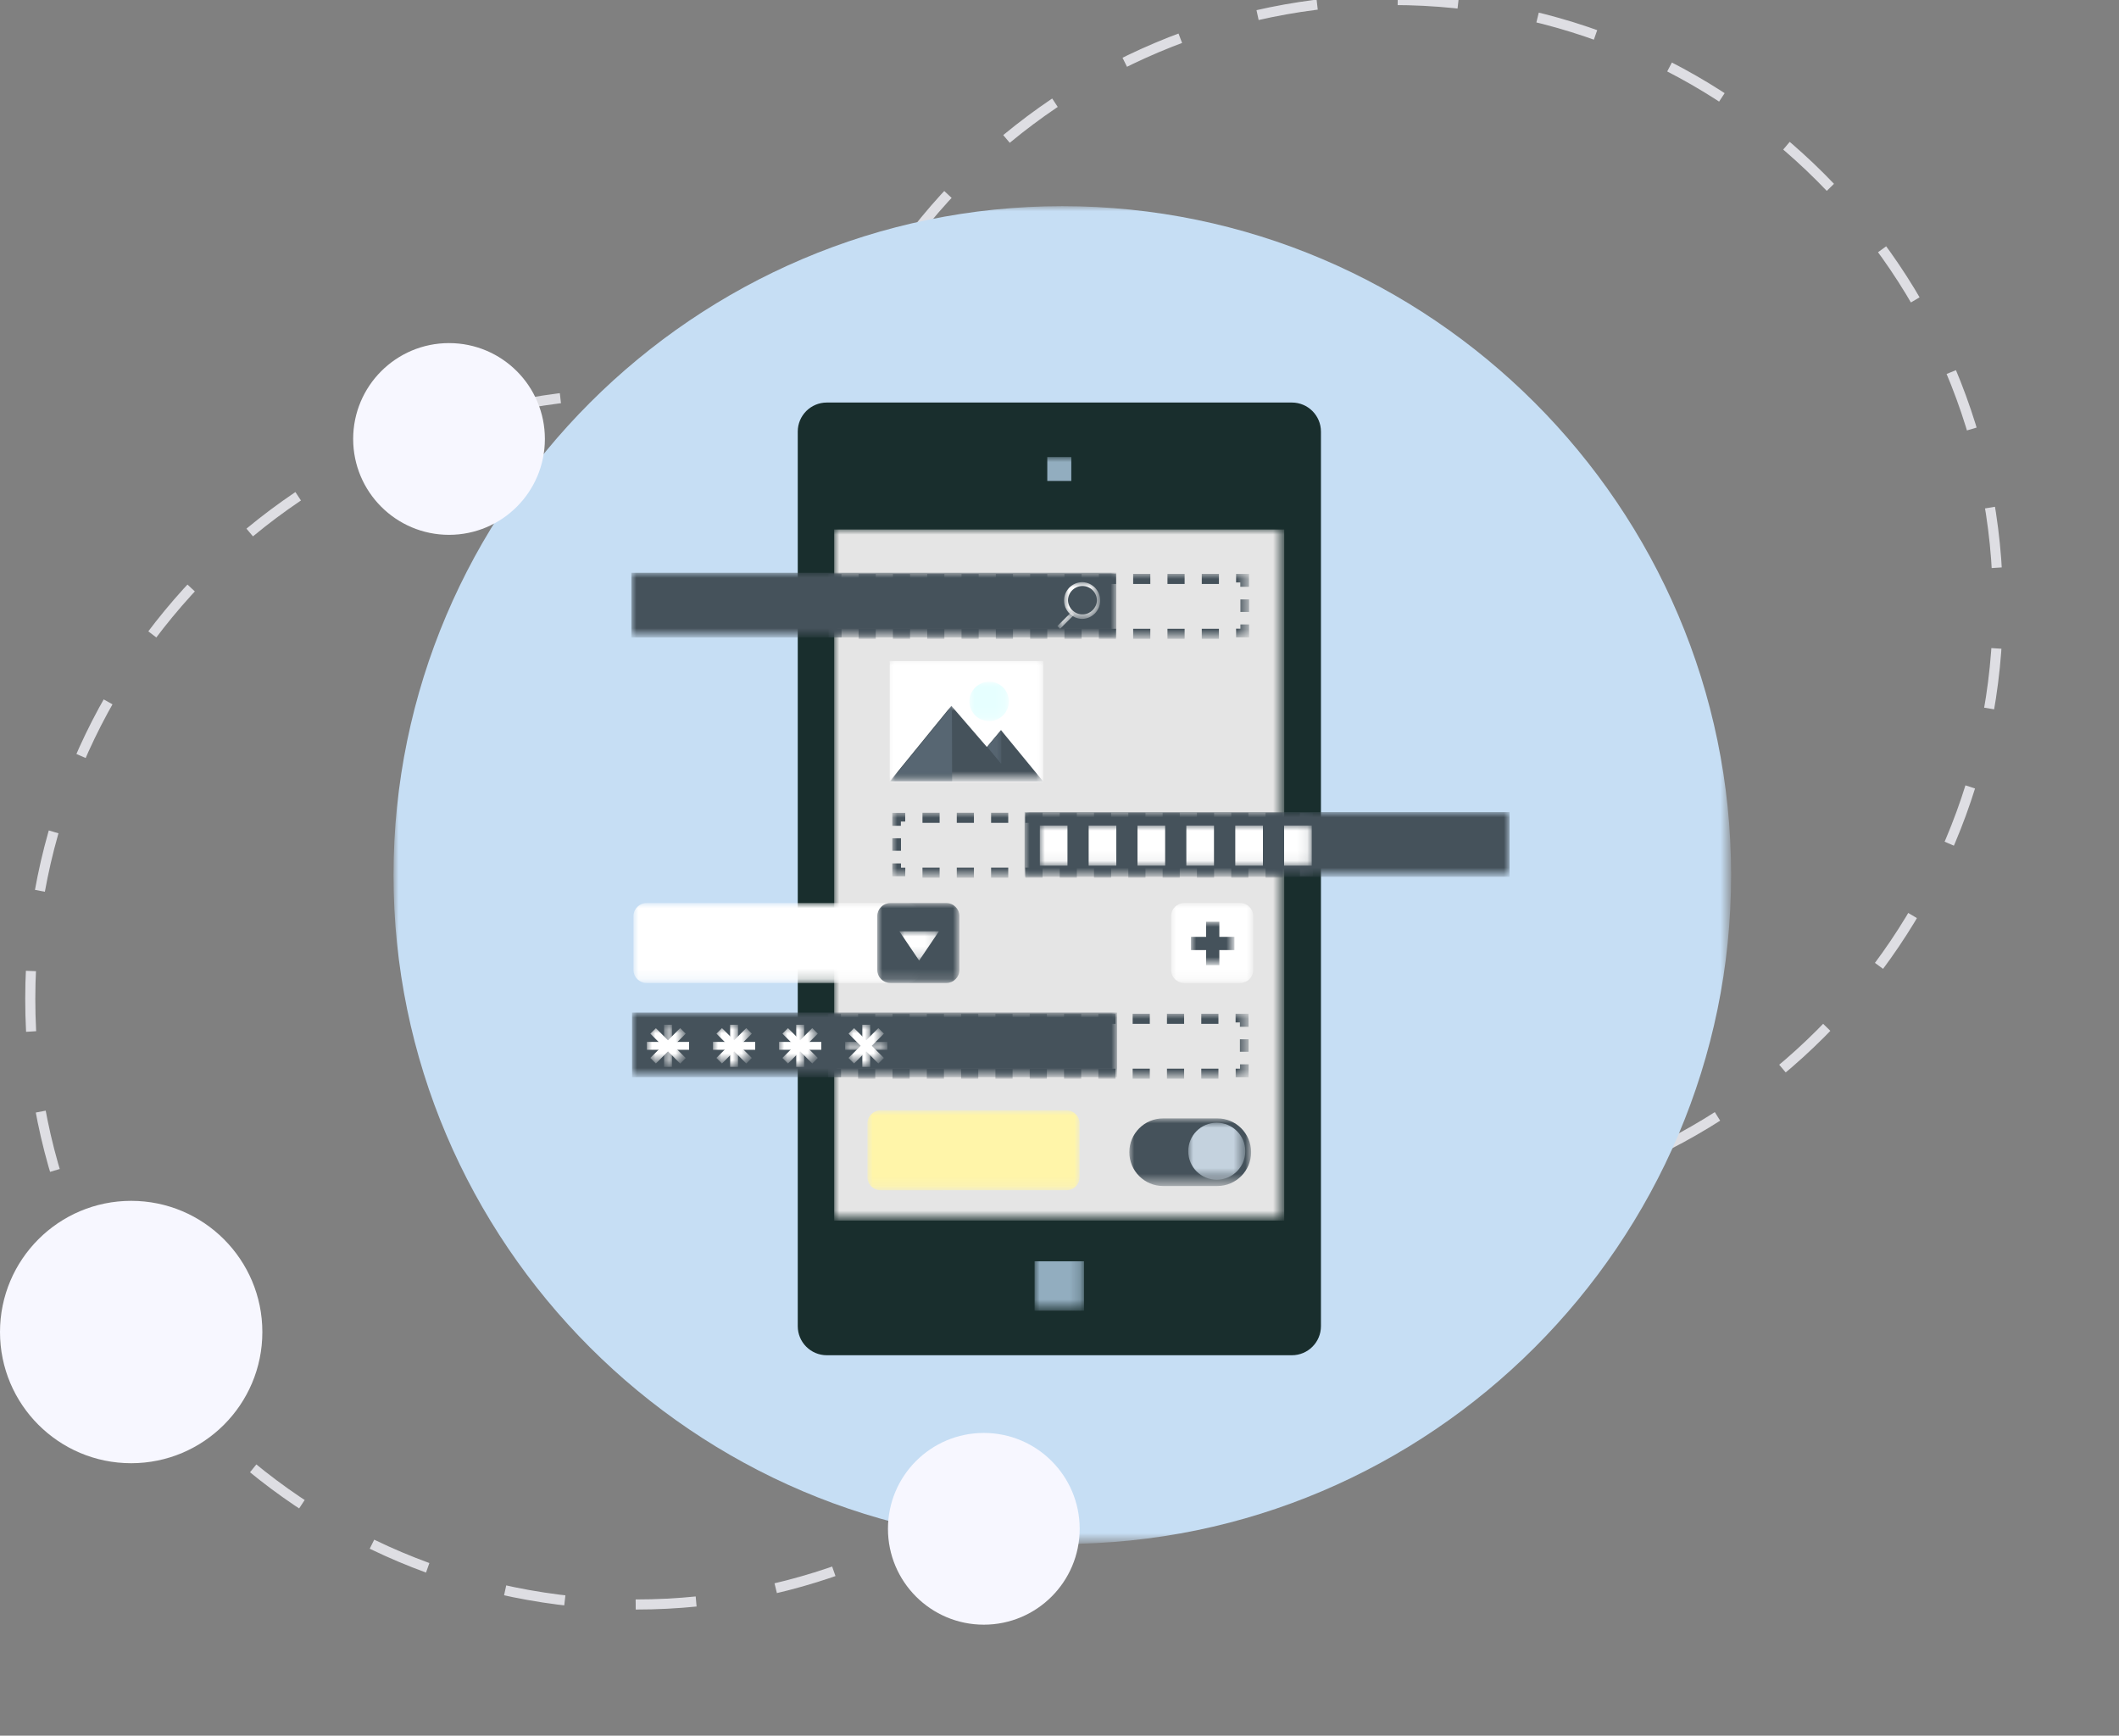 <?xml version="1.0" encoding="utf-8"?>
<!-- Generator: Adobe Illustrator 23.0.6, SVG Export Plug-In . SVG Version: 6.00 Build 0)  -->
<svg version="1.0" id="Layer_1" xmlns="http://www.w3.org/2000/svg" xmlns:xlink="http://www.w3.org/1999/xlink" x="0px" y="0px"
	 width="210px" height="172px" viewBox="0 0 210 172" enable-background="new 0 0 210 172" xml:space="preserve">
<rect x="0" y="0" width="210" height="172" fill="#808080" stroke="none"/>
<g>
	<path fill="none" stroke="#DEDEE3" stroke-dasharray="6,8" d="M63,159c33.14,0,60-26.86,60-60S96.14,39,63,39S3,65.86,3,99
		S29.86,159,63,159z"/>
	<path fill="none" stroke="#DEDEE3" stroke-dasharray="6,8" d="M138,120c33.14,0,60-26.86,60-60S171.14,0,138,0S78,26.86,78,60
		S104.86,120,138,120z"/>
	<g transform="translate(39 20)">
		<defs>
			<filter id="Adobe_OpacityMaskFilter" filterUnits="userSpaceOnUse" x="0" y="0.43" width="132.57" height="132.57">
				<feColorMatrix  type="matrix" values="1 0 0 0 0  0 1 0 0 0  0 0 1 0 0  0 0 0 1 0"/>
			</filter>
		</defs>
		<mask maskUnits="userSpaceOnUse" x="0" y="0.43" width="132.57" height="132.57" id="b_1_">
			<g filter="url(#Adobe_OpacityMaskFilter)">
				<path id="a_1_" fill-rule="evenodd" clip-rule="evenodd" fill="#FFFFFF" d="M0,0.43h132.57V133H0V0.43z"/>
			</g>
		</mask>
		<path mask="url(#b_1_)" fill-rule="evenodd" clip-rule="evenodd" fill="#C6DEF4" d="M66.28,133C29.83,133,0,103.17,0,66.72
			C0,30.26,29.83,0.43,66.28,0.43c36.46,0,66.28,29.83,66.28,66.28C132.57,103.17,102.74,133,66.28,133"/>
	</g>
	<g transform="translate(39 20)">
		<path fill-rule="evenodd" clip-rule="evenodd" fill="#192E2D" d="M42.94,114.3c-1.59,0-2.88-1.29-2.88-2.88V22.77
			c0-1.59,1.29-2.88,2.88-2.88c0,0,0,0,0,0h46.09c1.59,0,2.88,1.29,2.88,2.88v88.65c0,1.59-1.29,2.88-2.88,2.88L42.94,114.3
			L42.94,114.3z"/>
		<defs>
			<filter id="Adobe_OpacityMaskFilter_1_" filterUnits="userSpaceOnUse" x="43.67" y="32.47" width="44.6" height="68.48">
				<feColorMatrix  type="matrix" values="1 0 0 0 0  0 1 0 0 0  0 0 1 0 0  0 0 0 1 0"/>
			</filter>
		</defs>
		<mask maskUnits="userSpaceOnUse" x="43.67" y="32.47" width="44.6" height="68.48" id="d_1_">
			<g filter="url(#Adobe_OpacityMaskFilter_1_)">
				<path id="c_1_" fill-rule="evenodd" clip-rule="evenodd" fill="#FFFFFF" d="M0,133h132.57V0.43H0V133z"/>
			</g>
		</mask>
		<path mask="url(#d_1_)" fill-rule="evenodd" clip-rule="evenodd" fill="#E5E5E5" d="M43.67,100.96h44.6V32.47h-44.6V100.96z"/>
		<defs>
			<filter id="Adobe_OpacityMaskFilter_2_" filterUnits="userSpaceOnUse" x="63.53" y="25.29" width="4.9" height="84.59">
				<feColorMatrix  type="matrix" values="1 0 0 0 0  0 1 0 0 0  0 0 1 0 0  0 0 0 1 0"/>
			</filter>
		</defs>
		<mask maskUnits="userSpaceOnUse" x="63.53" y="25.29" width="4.9" height="84.59" id="d_2_">
			<g filter="url(#Adobe_OpacityMaskFilter_2_)">
				<path id="c_2_" fill-rule="evenodd" clip-rule="evenodd" fill="#FFFFFF" d="M0,133h132.57V0.43H0V133z"/>
			</g>
		</mask>
		<path mask="url(#d_2_)" fill-rule="evenodd" clip-rule="evenodd" fill="#92ADBF" d="M63.53,109.88h4.9v-4.89h-4.9V109.88z
			 M64.79,27.66h2.38v-2.37h-2.38V27.66z"/>
		<defs>
			<filter id="Adobe_OpacityMaskFilter_3_" filterUnits="userSpaceOnUse" x="43.06" y="80.46" width="41.68" height="6.44">
				<feColorMatrix  type="matrix" values="1 0 0 0 0  0 1 0 0 0  0 0 1 0 0  0 0 0 1 0"/>
			</filter>
		</defs>
		<mask maskUnits="userSpaceOnUse" x="43.06" y="80.46" width="41.68" height="6.44" id="d_3_">
			<g filter="url(#Adobe_OpacityMaskFilter_3_)">
				<path id="c_3_" fill-rule="evenodd" clip-rule="evenodd" fill="#FFFFFF" d="M0,133h132.57V0.43H0V133z"/>
			</g>
		</mask>
		<path mask="url(#d_3_)" fill-rule="evenodd" clip-rule="evenodd" fill="#45525B" d="M84.74,86.76h-1.28V85.9h0.43v-0.43h0.86
			L84.74,86.76z M46.04,86.9h1.7v-1h-1.7V86.9z M49.45,86.9h1.7v-1h-1.7V86.9z M52.85,86.9h1.7v-1h-1.7V86.9z M56.25,86.9h1.7v-1
			h-1.7V86.9z M59.65,86.9h1.7v-1h-1.7V86.9z M63.05,86.9h1.7v-1h-1.7C63.05,85.9,63.05,86.9,63.05,86.9z M66.45,86.9h1.7v-1h-1.7
			V86.9z M69.85,86.9h1.7v-1h-1.7V86.9z M73.25,86.9h1.7v-1h-1.7V86.9z M76.65,86.9h1.7v-1h-1.7L76.65,86.9L76.65,86.9z M80.05,86.9
			h1.7v-1h-1.7L80.05,86.9L80.05,86.9z M44.35,86.76h-1.29v-1.28h0.86v0.43h0.43L44.35,86.76z M43.06,84.23h0.86v-1.24h-0.86V84.23z
			 M43.92,81.75h-0.86v-1.29h1.28v0.86h-0.43V81.75z M46.04,81.46h1.7v-1h-1.7V81.46z M49.45,81.46h1.7v-1h-1.7L49.45,81.46
			L49.45,81.46z M52.85,81.46h1.7v-1h-1.7V81.46z M56.25,81.46h1.7v-1h-1.7V81.46z M59.65,81.46h1.7v-1h-1.7V81.46z M63.05,81.46
			h1.7v-1h-1.7C63.05,80.46,63.05,81.46,63.05,81.46z M66.45,81.46h1.7v-1h-1.7V81.46z M69.85,81.46h1.7v-1h-1.7L69.85,81.46
			L69.85,81.46z M73.25,81.46h1.7v-1h-1.7V81.46z M76.65,81.46h1.7v-1h-1.7V81.46z M80.05,81.46h1.7v-1h-1.7L80.05,81.46
			L80.05,81.46z M84.74,81.75h-0.86v-0.43h-0.43v-0.86h1.28L84.74,81.75z M83.88,84.23h0.86v-1.24h-0.86V84.23z"/>
		<defs>
			<filter id="Adobe_OpacityMaskFilter_4_" filterUnits="userSpaceOnUse" x="23.64" y="80.34" width="48.06" height="6.41">
				<feColorMatrix  type="matrix" values="1 0 0 0 0  0 1 0 0 0  0 0 1 0 0  0 0 0 1 0"/>
			</filter>
		</defs>
		<mask maskUnits="userSpaceOnUse" x="23.64" y="80.34" width="48.06" height="6.41" id="d_4_">
			<g filter="url(#Adobe_OpacityMaskFilter_4_)">
				<path id="c_4_" fill-rule="evenodd" clip-rule="evenodd" fill="#FFFFFF" d="M0,133h132.57V0.43H0V133z"/>
			</g>
		</mask>
		<path mask="url(#d_4_)" fill-rule="evenodd" clip-rule="evenodd" fill="#45525B" d="M23.64,86.75H71.7v-6.41H23.64L23.64,86.75z"
			/>
		<defs>
			<filter id="Adobe_OpacityMaskFilter_5_" filterUnits="userSpaceOnUse" x="26.81" y="81.55" width="0.78" height="4.18">
				<feColorMatrix  type="matrix" values="1 0 0 0 0  0 1 0 0 0  0 0 1 0 0  0 0 0 1 0"/>
			</filter>
		</defs>
		<mask maskUnits="userSpaceOnUse" x="26.81" y="81.55" width="0.78" height="4.18" id="d_5_">
			<g filter="url(#Adobe_OpacityMaskFilter_5_)">
				<path id="c_5_" fill-rule="evenodd" clip-rule="evenodd" fill="#FFFFFF" d="M0,133h132.57V0.43H0V133z"/>
			</g>
		</mask>
		<path mask="url(#d_5_)" fill-rule="evenodd" clip-rule="evenodd" fill="#FFFFFF" d="M26.81,85.73h0.78v-4.18h-0.78V85.73z"/>
		<defs>
			<filter id="Adobe_OpacityMaskFilter_6_" filterUnits="userSpaceOnUse" x="25.45" y="81.89" width="3.51" height="3.51">
				<feColorMatrix  type="matrix" values="1 0 0 0 0  0 1 0 0 0  0 0 1 0 0  0 0 0 1 0"/>
			</filter>
		</defs>
		<mask maskUnits="userSpaceOnUse" x="25.45" y="81.89" width="3.51" height="3.51" id="d_6_">
			<g filter="url(#Adobe_OpacityMaskFilter_6_)">
				<path id="c_6_" fill-rule="evenodd" clip-rule="evenodd" fill="#FFFFFF" d="M0,133h132.57V0.43H0V133z"/>
			</g>
		</mask>
		<path mask="url(#d_6_)" fill-rule="evenodd" clip-rule="evenodd" fill="#FFFFFF" d="M26,85.39l-0.55-0.55l2.96-2.96l0.55,0.55
			L26,85.39z"/>
		<defs>
			<filter id="Adobe_OpacityMaskFilter_7_" filterUnits="userSpaceOnUse" x="25.45" y="81.89" width="3.51" height="3.51">
				<feColorMatrix  type="matrix" values="1 0 0 0 0  0 1 0 0 0  0 0 1 0 0  0 0 0 1 0"/>
			</filter>
		</defs>
		<mask maskUnits="userSpaceOnUse" x="25.45" y="81.89" width="3.51" height="3.51" id="d_7_">
			<g filter="url(#Adobe_OpacityMaskFilter_7_)">
				<path id="c_7_" fill-rule="evenodd" clip-rule="evenodd" fill="#FFFFFF" d="M0,133h132.57V0.43H0V133z"/>
			</g>
		</mask>
		<path mask="url(#d_7_)" fill-rule="evenodd" clip-rule="evenodd" fill="#FFFFFF" d="M25.45,82.43L26,81.89l2.96,2.96l-0.55,0.55
			L25.45,82.43z"/>
		<defs>
			<filter id="Adobe_OpacityMaskFilter_8_" filterUnits="userSpaceOnUse" x="25.11" y="81.55" width="9.03" height="4.18">
				<feColorMatrix  type="matrix" values="1 0 0 0 0  0 1 0 0 0  0 0 1 0 0  0 0 0 1 0"/>
			</filter>
		</defs>
		<mask maskUnits="userSpaceOnUse" x="25.11" y="81.55" width="9.03" height="4.18" id="d_8_">
			<g filter="url(#Adobe_OpacityMaskFilter_8_)">
				<path id="c_8_" fill-rule="evenodd" clip-rule="evenodd" fill="#FFFFFF" d="M0,133h132.57V0.43H0V133z"/>
			</g>
		</mask>
		<path mask="url(#d_8_)" fill-rule="evenodd" clip-rule="evenodd" fill="#FFFFFF" d="M25.11,84.03h4.18v-0.78h-4.18V84.03z
			 M33.36,85.73h0.78v-4.18h-0.78V85.73z"/>
		<defs>
			<filter id="Adobe_OpacityMaskFilter_9_" filterUnits="userSpaceOnUse" x="32" y="81.89" width="3.51" height="3.51">
				<feColorMatrix  type="matrix" values="1 0 0 0 0  0 1 0 0 0  0 0 1 0 0  0 0 0 1 0"/>
			</filter>
		</defs>
		<mask maskUnits="userSpaceOnUse" x="32" y="81.89" width="3.51" height="3.51" id="d_9_">
			<g filter="url(#Adobe_OpacityMaskFilter_9_)">
				<path id="c_9_" fill-rule="evenodd" clip-rule="evenodd" fill="#FFFFFF" d="M0,133h132.57V0.43H0V133z"/>
			</g>
		</mask>
		<path mask="url(#d_9_)" fill-rule="evenodd" clip-rule="evenodd" fill="#FFFFFF" d="M32.55,85.39L32,84.84l2.96-2.96l0.55,0.55
			L32.55,85.39z"/>
		<defs>
			<filter id="Adobe_OpacityMaskFilter_10_" filterUnits="userSpaceOnUse" x="32" y="81.89" width="3.51" height="3.51">
				<feColorMatrix  type="matrix" values="1 0 0 0 0  0 1 0 0 0  0 0 1 0 0  0 0 0 1 0"/>
			</filter>
		</defs>
		<mask maskUnits="userSpaceOnUse" x="32" y="81.89" width="3.51" height="3.51" id="d_10_">
			<g filter="url(#Adobe_OpacityMaskFilter_10_)">
				<path id="c_10_" fill-rule="evenodd" clip-rule="evenodd" fill="#FFFFFF" d="M0,133h132.57V0.43H0V133z"/>
			</g>
		</mask>
		<path mask="url(#d_10_)" fill-rule="evenodd" clip-rule="evenodd" fill="#FFFFFF" d="M32,82.43l0.55-0.55l2.96,2.96l-0.55,0.55
			L32,82.43z"/>
		<defs>
			<filter id="Adobe_OpacityMaskFilter_11_" filterUnits="userSpaceOnUse" x="31.66" y="81.55" width="9.03" height="4.18">
				<feColorMatrix  type="matrix" values="1 0 0 0 0  0 1 0 0 0  0 0 1 0 0  0 0 0 1 0"/>
			</filter>
		</defs>
		<mask maskUnits="userSpaceOnUse" x="31.66" y="81.55" width="9.03" height="4.18" id="d_11_">
			<g filter="url(#Adobe_OpacityMaskFilter_11_)">
				<path id="c_11_" fill-rule="evenodd" clip-rule="evenodd" fill="#FFFFFF" d="M0,133h132.57V0.43H0V133z"/>
			</g>
		</mask>
		<path mask="url(#d_11_)" fill-rule="evenodd" clip-rule="evenodd" fill="#FFFFFF" d="M31.66,84.03h4.18v-0.78h-4.18L31.66,84.03z
			 M39.91,85.73h0.78v-4.18h-0.78V85.73z"/>
		<defs>
			<filter id="Adobe_OpacityMaskFilter_12_" filterUnits="userSpaceOnUse" x="38.54" y="81.89" width="3.51" height="3.51">
				<feColorMatrix  type="matrix" values="1 0 0 0 0  0 1 0 0 0  0 0 1 0 0  0 0 0 1 0"/>
			</filter>
		</defs>
		<mask maskUnits="userSpaceOnUse" x="38.54" y="81.89" width="3.51" height="3.51" id="d_12_">
			<g filter="url(#Adobe_OpacityMaskFilter_12_)">
				<path id="c_12_" fill-rule="evenodd" clip-rule="evenodd" fill="#FFFFFF" d="M0,133h132.57V0.43H0V133z"/>
			</g>
		</mask>
		<path mask="url(#d_12_)" fill-rule="evenodd" clip-rule="evenodd" fill="#FFFFFF" d="M39.09,85.39l-0.55-0.55l2.96-2.96l0.55,0.55
			L39.09,85.39z"/>
		<defs>
			<filter id="Adobe_OpacityMaskFilter_13_" filterUnits="userSpaceOnUse" x="38.54" y="81.89" width="3.51" height="3.51">
				<feColorMatrix  type="matrix" values="1 0 0 0 0  0 1 0 0 0  0 0 1 0 0  0 0 0 1 0"/>
			</filter>
		</defs>
		<mask maskUnits="userSpaceOnUse" x="38.54" y="81.89" width="3.51" height="3.51" id="d_13_">
			<g filter="url(#Adobe_OpacityMaskFilter_13_)">
				<path id="c_13_" fill-rule="evenodd" clip-rule="evenodd" fill="#FFFFFF" d="M0,133h132.57V0.43H0V133z"/>
			</g>
		</mask>
		<path mask="url(#d_13_)" fill-rule="evenodd" clip-rule="evenodd" fill="#FFFFFF" d="M38.54,82.43l0.55-0.55l2.96,2.96l-0.55,0.55
			L38.54,82.43z"/>
		<defs>
			<filter id="Adobe_OpacityMaskFilter_14_" filterUnits="userSpaceOnUse" x="38.21" y="81.55" width="9.03" height="4.18">
				<feColorMatrix  type="matrix" values="1 0 0 0 0  0 1 0 0 0  0 0 1 0 0  0 0 0 1 0"/>
			</filter>
		</defs>
		<mask maskUnits="userSpaceOnUse" x="38.21" y="81.55" width="9.03" height="4.18" id="d_14_">
			<g filter="url(#Adobe_OpacityMaskFilter_14_)">
				<path id="c_14_" fill-rule="evenodd" clip-rule="evenodd" fill="#FFFFFF" d="M0,133h132.57V0.43H0V133z"/>
			</g>
		</mask>
		<path mask="url(#d_14_)" fill-rule="evenodd" clip-rule="evenodd" fill="#FFFFFF" d="M38.21,84.03h4.18v-0.78h-4.18V84.03z
			 M46.46,85.73h0.78v-4.18h-0.78V85.73z"/>
		<defs>
			<filter id="Adobe_OpacityMaskFilter_15_" filterUnits="userSpaceOnUse" x="45.09" y="81.89" width="3.51" height="3.51">
				<feColorMatrix  type="matrix" values="1 0 0 0 0  0 1 0 0 0  0 0 1 0 0  0 0 0 1 0"/>
			</filter>
		</defs>
		<mask maskUnits="userSpaceOnUse" x="45.09" y="81.89" width="3.51" height="3.51" id="d_15_">
			<g filter="url(#Adobe_OpacityMaskFilter_15_)">
				<path id="c_15_" fill-rule="evenodd" clip-rule="evenodd" fill="#FFFFFF" d="M0,133h132.57V0.43H0V133z"/>
			</g>
		</mask>
		<path mask="url(#d_15_)" fill-rule="evenodd" clip-rule="evenodd" fill="#FFFFFF" d="M45.64,85.39l-0.55-0.55l2.96-2.96l0.55,0.55
			L45.64,85.39z"/>
		<defs>
			<filter id="Adobe_OpacityMaskFilter_16_" filterUnits="userSpaceOnUse" x="45.09" y="81.89" width="3.51" height="3.51">
				<feColorMatrix  type="matrix" values="1 0 0 0 0  0 1 0 0 0  0 0 1 0 0  0 0 0 1 0"/>
			</filter>
		</defs>
		<mask maskUnits="userSpaceOnUse" x="45.09" y="81.89" width="3.51" height="3.51" id="d_16_">
			<g filter="url(#Adobe_OpacityMaskFilter_16_)">
				<path id="c_16_" fill-rule="evenodd" clip-rule="evenodd" fill="#FFFFFF" d="M0,133h132.57V0.43H0V133z"/>
			</g>
		</mask>
		<path mask="url(#d_16_)" fill-rule="evenodd" clip-rule="evenodd" fill="#FFFFFF" d="M45.09,82.43l0.55-0.55l2.96,2.96l-0.55,0.55
			L45.09,82.43z"/>
		<defs>
			<filter id="Adobe_OpacityMaskFilter_17_" filterUnits="userSpaceOnUse" x="44.76" y="83.25" width="4.18" height="0.78">
				<feColorMatrix  type="matrix" values="1 0 0 0 0  0 1 0 0 0  0 0 1 0 0  0 0 0 1 0"/>
			</filter>
		</defs>
		<mask maskUnits="userSpaceOnUse" x="44.76" y="83.25" width="4.18" height="0.78" id="d_17_">
			<g filter="url(#Adobe_OpacityMaskFilter_17_)">
				<path id="c_17_" fill-rule="evenodd" clip-rule="evenodd" fill="#FFFFFF" d="M0,133h132.57V0.43H0V133z"/>
			</g>
		</mask>
		<path mask="url(#d_17_)" fill-rule="evenodd" clip-rule="evenodd" fill="#FFFFFF" d="M44.76,84.03h4.18v-0.78h-4.18V84.03z"/>
		<defs>
			<filter id="Adobe_OpacityMaskFilter_18_" filterUnits="userSpaceOnUse" x="49.43" y="60.54" width="41.68" height="6.44">
				<feColorMatrix  type="matrix" values="1 0 0 0 0  0 1 0 0 0  0 0 1 0 0  0 0 0 1 0"/>
			</filter>
		</defs>
		<mask maskUnits="userSpaceOnUse" x="49.43" y="60.54" width="41.68" height="6.44" id="d_18_">
			<g filter="url(#Adobe_OpacityMaskFilter_18_)">
				<path id="c_18_" fill-rule="evenodd" clip-rule="evenodd" fill="#FFFFFF" d="M0,133h132.57V0.43H0V133z"/>
			</g>
		</mask>
		<path mask="url(#d_18_)" fill-rule="evenodd" clip-rule="evenodd" fill="#45525B" d="M91.11,66.84h-1.28v-0.86h0.43v-0.43h0.86
			L91.11,66.84z M52.42,66.98h1.7v-1h-1.7V66.98z M55.82,66.98h1.7v-1h-1.7V66.98z M59.22,66.98h1.7v-1h-1.7L59.22,66.98
			L59.22,66.98z M62.62,66.98h1.7v-1h-1.7C62.62,65.98,62.62,66.98,62.62,66.98z M66.02,66.98h1.7v-1h-1.7L66.02,66.98L66.02,66.98z
			 M69.42,66.98h1.7v-1h-1.7V66.98z M72.82,66.98h1.7v-1h-1.7V66.98z M76.22,66.98h1.7v-1h-1.7V66.98z M79.62,66.98h1.7v-1h-1.7
			V66.98z M83.02,66.98h1.7v-1h-1.7V66.98z M86.42,66.98h1.7v-1h-1.7V66.98z M50.71,66.84h-1.28v-1.28h0.86v0.43h0.43L50.71,66.84z
			 M49.43,64.31h0.86v-1.24h-0.86V64.31z M50.29,61.83h-0.86v-1.28h1.28v0.86h-0.43V61.83z M52.42,61.54h1.7v-1h-1.7V61.54z
			 M55.82,61.54h1.7v-1h-1.7V61.54z M59.22,61.54h1.7v-1h-1.7L59.22,61.54L59.22,61.54z M62.62,61.54h1.7v-1h-1.7
			C62.62,60.54,62.62,61.54,62.62,61.54z M66.02,61.54h1.7v-1h-1.7L66.02,61.54L66.02,61.54z M69.42,61.54h1.7v-1h-1.7V61.54z
			 M72.82,61.54h1.7v-1h-1.7V61.54z M76.22,61.54h1.7v-1h-1.7V61.54z M79.62,61.54h1.7v-1h-1.7V61.54z M83.02,61.54h1.7v-1h-1.7
			L83.02,61.54L83.02,61.54z M86.42,61.54h1.7v-1h-1.7V61.54z M91.11,61.83h-0.86V61.4h-0.43v-0.86h1.28L91.11,61.83z M90.25,64.31
			h0.86v-1.24h-0.86L90.25,64.31z"/>
		<defs>
			<filter id="Adobe_OpacityMaskFilter_19_" filterUnits="userSpaceOnUse" x="62.54" y="60.49" width="48.06" height="6.41">
				<feColorMatrix  type="matrix" values="1 0 0 0 0  0 1 0 0 0  0 0 1 0 0  0 0 0 1 0"/>
			</filter>
		</defs>
		<mask maskUnits="userSpaceOnUse" x="62.54" y="60.49" width="48.06" height="6.41" id="d_19_">
			<g filter="url(#Adobe_OpacityMaskFilter_19_)">
				<path id="c_19_" fill-rule="evenodd" clip-rule="evenodd" fill="#FFFFFF" d="M0,133h132.57V0.43H0V133z"/>
			</g>
		</mask>
		<path mask="url(#d_19_)" fill-rule="evenodd" clip-rule="evenodd" fill="#45525B" d="M62.54,66.89h48.06v-6.41H62.54V66.89z"/>
		<defs>
			<filter id="Adobe_OpacityMaskFilter_20_" filterUnits="userSpaceOnUse" x="64.05" y="61.81" width="26.95" height="3.97">
				<feColorMatrix  type="matrix" values="1 0 0 0 0  0 1 0 0 0  0 0 1 0 0  0 0 0 1 0"/>
			</filter>
		</defs>
		<mask maskUnits="userSpaceOnUse" x="64.05" y="61.81" width="26.95" height="3.97" id="d_20_">
			<g filter="url(#Adobe_OpacityMaskFilter_20_)">
				<path id="c_20_" fill-rule="evenodd" clip-rule="evenodd" fill="#FFFFFF" d="M0,133h132.57V0.43H0V133z"/>
			</g>
		</mask>
		<path mask="url(#d_20_)" fill-rule="evenodd" clip-rule="evenodd" fill="#FFFFFF" d="M64.05,65.78h2.74v-3.97h-2.74V65.78z
			 M68.89,65.78h2.74v-3.97h-2.74V65.78z M73.73,65.78h2.74v-3.97h-2.74V65.78z M78.57,65.78h2.74v-3.97h-2.74V65.78z M83.42,65.78
			h2.74v-3.97h-2.74V65.78z M88.26,65.78H91v-3.97h-2.74L88.26,65.78z"/>
		<defs>
			<filter id="Adobe_OpacityMaskFilter_21_" filterUnits="userSpaceOnUse" x="72.91" y="90.82" width="12.07" height="6.7">
				<feColorMatrix  type="matrix" values="1 0 0 0 0  0 1 0 0 0  0 0 1 0 0  0 0 0 1 0"/>
			</filter>
		</defs>
		<mask maskUnits="userSpaceOnUse" x="72.91" y="90.82" width="12.07" height="6.7" id="d_21_">
			<g filter="url(#Adobe_OpacityMaskFilter_21_)">
				<path id="c_21_" fill-rule="evenodd" clip-rule="evenodd" fill="#FFFFFF" d="M0,133h132.57V0.43H0V133z"/>
			</g>
		</mask>
		<path mask="url(#d_21_)" fill-rule="evenodd" clip-rule="evenodd" fill="#45525B" d="M84.99,94.18c0,1.85-1.5,3.35-3.35,3.35
			h-5.37c-1.85,0-3.35-1.5-3.35-3.35s1.5-3.35,3.35-3.35h5.37C83.49,90.82,84.99,92.33,84.99,94.18"/>
		<defs>
			<filter id="Adobe_OpacityMaskFilter_22_" filterUnits="userSpaceOnUse" x="78.76" y="91.26" width="5.65" height="5.65">
				<feColorMatrix  type="matrix" values="1 0 0 0 0  0 1 0 0 0  0 0 1 0 0  0 0 0 1 0"/>
			</filter>
		</defs>
		<mask maskUnits="userSpaceOnUse" x="78.76" y="91.26" width="5.65" height="5.65" id="d_22_">
			<g filter="url(#Adobe_OpacityMaskFilter_22_)">
				<path id="c_22_" fill-rule="evenodd" clip-rule="evenodd" fill="#FFFFFF" d="M0,133h132.57V0.43H0V133z"/>
			</g>
		</mask>
		<path mask="url(#d_22_)" fill-rule="evenodd" clip-rule="evenodd" fill="#C4D2DE" d="M84.41,94.08c0,1.56-1.26,2.82-2.82,2.83
			c-1.56,0-2.83-1.26-2.83-2.83l0,0c0-1.56,1.26-2.82,2.82-2.82C83.15,91.26,84.41,92.52,84.41,94.08"/>
		<defs>
			<filter id="Adobe_OpacityMaskFilter_23_" filterUnits="userSpaceOnUse" x="43.11" y="36.87" width="41.68" height="6.44">
				<feColorMatrix  type="matrix" values="1 0 0 0 0  0 1 0 0 0  0 0 1 0 0  0 0 0 1 0"/>
			</filter>
		</defs>
		<mask maskUnits="userSpaceOnUse" x="43.11" y="36.87" width="41.68" height="6.44" id="d_23_">
			<g filter="url(#Adobe_OpacityMaskFilter_23_)">
				<path id="c_23_" fill-rule="evenodd" clip-rule="evenodd" fill="#FFFFFF" d="M0,133h132.57V0.43H0V133z"/>
			</g>
		</mask>
		<path mask="url(#d_23_)" fill-rule="evenodd" clip-rule="evenodd" fill="#45525B" d="M43.11,36.87h1.28v0.86h-0.43v0.43h-0.86
			V36.87z M80.1,37.87h1.7v-1h-1.7V37.87z M76.7,37.87h1.7v-1h-1.7V37.87z M73.3,37.87H75v-1h-1.7V37.87z M69.9,37.87h1.7v-1h-1.7
			V37.87z M66.49,37.87h1.7v-1h-1.7V37.87z M63.09,37.87h1.7v-1h-1.7C63.09,36.87,63.09,37.87,63.09,37.87z M59.69,37.87h1.7v-1
			h-1.7V37.87z M56.29,37.87h1.7v-1h-1.7V37.87z M52.89,37.87h1.7v-1h-1.7V37.87z M49.49,37.87h1.7v-1h-1.7V37.87z M46.09,37.87h1.7
			v-1h-1.7V37.87z M83.5,36.87h1.28v1.28h-0.86v-0.43H83.5V36.87z M83.93,40.64h0.86v-1.24h-0.86V40.64z M83.93,41.88h0.86v1.28
			H83.5v-0.86h0.43L83.93,41.88z M80.1,43.31h1.7v-1h-1.7V43.31z M76.7,43.31h1.7v-1h-1.7V43.31z M73.3,43.31H75v-1h-1.7L73.3,43.31
			L73.3,43.31z M69.9,43.31h1.7v-1h-1.7V43.31z M66.49,43.31h1.7v-1h-1.7V43.31z M63.09,43.31h1.7v-1h-1.7
			C63.09,42.31,63.09,43.31,63.09,43.31z M59.69,43.31h1.7v-1h-1.7V43.31z M56.29,43.31h1.7v-1h-1.7V43.31z M52.89,43.31h1.7v-1
			h-1.7V43.31z M49.49,43.31h1.7v-1h-1.7V43.31z M46.09,43.31h1.7v-1h-1.7V43.31z M43.11,41.88h0.86v0.43h0.43v0.86h-1.28V41.88z
			 M43.11,40.64h0.86v-1.24h-0.86V40.64z"/>
		<defs>
			<filter id="Adobe_OpacityMaskFilter_24_" filterUnits="userSpaceOnUse" x="23.57" y="36.76" width="48.06" height="6.41">
				<feColorMatrix  type="matrix" values="1 0 0 0 0  0 1 0 0 0  0 0 1 0 0  0 0 0 1 0"/>
			</filter>
		</defs>
		<mask maskUnits="userSpaceOnUse" x="23.57" y="36.76" width="48.06" height="6.41" id="d_24_">
			<g filter="url(#Adobe_OpacityMaskFilter_24_)">
				<path id="c_24_" fill-rule="evenodd" clip-rule="evenodd" fill="#FFFFFF" d="M0,133h132.57V0.43H0V133z"/>
			</g>
		</mask>
		<path mask="url(#d_24_)" fill-rule="evenodd" clip-rule="evenodd" fill="#45525B" d="M23.57,43.17h48.06v-6.41H23.57L23.57,43.17z
			"/>
		<defs>
			<filter id="Adobe_OpacityMaskFilter_25_" filterUnits="userSpaceOnUse" x="66.45" y="37.69" width="3.59" height="3.65">
				<feColorMatrix  type="matrix" values="1 0 0 0 0  0 1 0 0 0  0 0 1 0 0  0 0 0 1 0"/>
			</filter>
		</defs>
		<mask maskUnits="userSpaceOnUse" x="66.45" y="37.69" width="3.59" height="3.65" id="d_25_">
			<g filter="url(#Adobe_OpacityMaskFilter_25_)">
				<path id="c_25_" fill-rule="evenodd" clip-rule="evenodd" fill="#FFFFFF" d="M0,133h132.57V0.43H0V133z"/>
			</g>
		</mask>
		<path mask="url(#d_25_)" fill-rule="evenodd" clip-rule="evenodd" fill="#FFFFFF" d="M66.84,39.51c0.04,0.79,0.71,1.41,1.5,1.37
			c0.74-0.03,1.34-0.63,1.37-1.37c0-0.79-0.64-1.44-1.44-1.44C67.48,38.08,66.84,38.72,66.84,39.51 M66.45,39.51
			c0-1.01,0.82-1.82,1.82-1.82c1.01,0.03,1.8,0.88,1.76,1.88c-0.03,0.96-0.8,1.73-1.76,1.76C67.27,41.33,66.46,40.52,66.45,39.51"/>
		<defs>
			<filter id="Adobe_OpacityMaskFilter_26_" filterUnits="userSpaceOnUse" x="65.79" y="40.62" width="1.69" height="1.68">
				<feColorMatrix  type="matrix" values="1 0 0 0 0  0 1 0 0 0  0 0 1 0 0  0 0 0 1 0"/>
			</filter>
		</defs>
		<mask maskUnits="userSpaceOnUse" x="65.79" y="40.62" width="1.69" height="1.68" id="d_26_">
			<g filter="url(#Adobe_OpacityMaskFilter_26_)">
				<path id="c_26_" fill-rule="evenodd" clip-rule="evenodd" fill="#FFFFFF" d="M0,133h132.57V0.43H0V133z"/>
			</g>
		</mask>
		<path mask="url(#d_26_)" fill-rule="evenodd" clip-rule="evenodd" fill="#FFFFFF" d="M66.06,42.31l1.41-1.41l-0.27-0.27
			l-1.41,1.41L66.06,42.31z"/>
		<defs>
			<filter id="Adobe_OpacityMaskFilter_27_" filterUnits="userSpaceOnUse" x="46.97" y="90.03" width="21.02" height="7.92">
				<feColorMatrix  type="matrix" values="1 0 0 0 0  0 1 0 0 0  0 0 1 0 0  0 0 0 1 0"/>
			</filter>
		</defs>
		<mask maskUnits="userSpaceOnUse" x="46.97" y="90.03" width="21.02" height="7.92" id="d_27_">
			<g filter="url(#Adobe_OpacityMaskFilter_27_)">
				<path id="c_27_" fill-rule="evenodd" clip-rule="evenodd" fill="#FFFFFF" d="M0,133h132.57V0.43H0V133z"/>
			</g>
		</mask>
		<path mask="url(#d_27_)" fill-rule="evenodd" clip-rule="evenodd" fill="#FFF5A9" d="M67.99,96.66c0,0.71-0.58,1.29-1.29,1.29
			H48.26c-0.71,0-1.29-0.58-1.29-1.29v-5.34c0-0.71,0.58-1.29,1.29-1.29H66.7c0.71,0,1.29,0.58,1.29,1.29V96.66L67.99,96.66z"/>
		<defs>
			<filter id="Adobe_OpacityMaskFilter_28_" filterUnits="userSpaceOnUse" x="49.18" y="45.51" width="15.21" height="11.97">
				<feColorMatrix  type="matrix" values="1 0 0 0 0  0 1 0 0 0  0 0 1 0 0  0 0 0 1 0"/>
			</filter>
		</defs>
		<mask maskUnits="userSpaceOnUse" x="49.18" y="45.51" width="15.21" height="11.97" id="d_28_">
			<g filter="url(#Adobe_OpacityMaskFilter_28_)">
				<path id="c_28_" fill-rule="evenodd" clip-rule="evenodd" fill="#FFFFFF" d="M0,133h132.57V0.43H0V133z"/>
			</g>
		</mask>
		<path mask="url(#d_28_)" fill-rule="evenodd" clip-rule="evenodd" fill="#FFFFFF" d="M49.18,45.51v11.97h15.21V45.51H49.18z"/>
		<defs>
			<filter id="Adobe_OpacityMaskFilter_29_" filterUnits="userSpaceOnUse" x="49.18" y="45.51" width="15.21" height="11.97">
				<feColorMatrix  type="matrix" values="1 0 0 0 0  0 1 0 0 0  0 0 1 0 0  0 0 0 1 0"/>
			</filter>
		</defs>
		<mask maskUnits="userSpaceOnUse" x="49.18" y="45.51" width="15.21" height="11.97" id="d_29_">
			<g filter="url(#Adobe_OpacityMaskFilter_29_)">
				<path id="c_29_" fill-rule="evenodd" clip-rule="evenodd" fill="#FFFFFF" d="M0,133h132.57V0.43H0V133z"/>
			</g>
		</mask>
		<path mask="url(#d_29_)" fill-rule="evenodd" clip-rule="evenodd" fill="#FFFFFF" d="M49.18,45.51v11.97h15.21V45.51H49.18z"/>
		<defs>
			<filter id="Adobe_OpacityMaskFilter_30_" filterUnits="userSpaceOnUse" x="49.18" y="49.94" width="15.21" height="7.5">
				<feColorMatrix  type="matrix" values="1 0 0 0 0  0 1 0 0 0  0 0 1 0 0  0 0 0 1 0"/>
			</filter>
		</defs>
		<mask maskUnits="userSpaceOnUse" x="49.18" y="49.94" width="15.21" height="7.5" id="d_30_">
			<g filter="url(#Adobe_OpacityMaskFilter_30_)">
				<path id="c_30_" fill-rule="evenodd" clip-rule="evenodd" fill="#FFFFFF" d="M0,133h132.57V0.43H0V133z"/>
			</g>
		</mask>
		<path mask="url(#d_30_)" fill-rule="evenodd" clip-rule="evenodd" fill="#45525B" d="M60.2,52.35l-1.4,1.67l-3.52-4.08l-6.11,7.5
			h15.21L60.2,52.35z"/>
		<defs>
			<filter id="Adobe_OpacityMaskFilter_31_" filterUnits="userSpaceOnUse" x="49.26" y="49.96" width="10.96" height="7.46">
				<feColorMatrix  type="matrix" values="1 0 0 0 0  0 1 0 0 0  0 0 1 0 0  0 0 0 1 0"/>
			</filter>
		</defs>
		<mask maskUnits="userSpaceOnUse" x="49.26" y="49.96" width="10.96" height="7.46" id="d_31_">
			<g filter="url(#Adobe_OpacityMaskFilter_31_)">
				<path id="c_31_" fill-rule="evenodd" clip-rule="evenodd" fill="#FFFFFF" d="M0,133h132.57V0.43H0V133z"/>
			</g>
		</mask>
		<path mask="url(#d_31_)" fill-rule="evenodd" clip-rule="evenodd" fill="#576672" d="M55.36,57.42l-0.02-7.46l-6.07,7.46
			L55.36,57.42z M60.23,55.7v-3.34l-1.39,1.66L60.23,55.7z"/>
		<defs>
			<filter id="Adobe_OpacityMaskFilter_32_" filterUnits="userSpaceOnUse" x="57.07" y="47.54" width="3.91" height="3.91">
				<feColorMatrix  type="matrix" values="1 0 0 0 0  0 1 0 0 0  0 0 1 0 0  0 0 0 1 0"/>
			</filter>
		</defs>
		<mask maskUnits="userSpaceOnUse" x="57.07" y="47.54" width="3.91" height="3.91" id="d_32_">
			<g filter="url(#Adobe_OpacityMaskFilter_32_)">
				<path id="c_32_" fill-rule="evenodd" clip-rule="evenodd" fill="#FFFFFF" d="M0,133h132.57V0.43H0V133z"/>
			</g>
		</mask>
		<path mask="url(#d_32_)" fill-rule="evenodd" clip-rule="evenodd" fill="#E6FFFF" d="M60.98,49.5c0,1.08-0.87,1.96-1.95,1.96
			c-1.08,0-1.96-0.87-1.96-1.95c0,0,0,0,0,0c0-1.08,0.88-1.95,1.96-1.95C60.1,47.54,60.98,48.42,60.98,49.5"/>
		<defs>
			<filter id="Adobe_OpacityMaskFilter_33_" filterUnits="userSpaceOnUse" x="77.07" y="69.5" width="8.13" height="7.91">
				<feColorMatrix  type="matrix" values="1 0 0 0 0  0 1 0 0 0  0 0 1 0 0  0 0 0 1 0"/>
			</filter>
		</defs>
		<mask maskUnits="userSpaceOnUse" x="77.07" y="69.5" width="8.13" height="7.91" id="d_33_">
			<g filter="url(#Adobe_OpacityMaskFilter_33_)">
				<path id="c_33_" fill-rule="evenodd" clip-rule="evenodd" fill="#FFFFFF" d="M0,133h132.57V0.43H0V133z"/>
			</g>
		</mask>
		<path mask="url(#d_33_)" fill-rule="evenodd" clip-rule="evenodd" fill="#FFFFFF" d="M85.2,76.12c0,0.71-0.58,1.29-1.29,1.29
			h-5.56c-0.71,0-1.29-0.58-1.29-1.29v-5.34c0-0.71,0.58-1.29,1.29-1.29h5.56c0.71,0,1.29,0.58,1.29,1.29V76.12z"/>
		<defs>
			<filter id="Adobe_OpacityMaskFilter_34_" filterUnits="userSpaceOnUse" x="79.04" y="71.35" width="4.3" height="4.3">
				<feColorMatrix  type="matrix" values="1 0 0 0 0  0 1 0 0 0  0 0 1 0 0  0 0 0 1 0"/>
			</filter>
		</defs>
		<mask maskUnits="userSpaceOnUse" x="79.04" y="71.35" width="4.3" height="4.3" id="d_34_">
			<g filter="url(#Adobe_OpacityMaskFilter_34_)">
				<path id="c_34_" fill-rule="evenodd" clip-rule="evenodd" fill="#FFFFFF" d="M0,133h132.57V0.43H0V133z"/>
			</g>
		</mask>
		<path mask="url(#d_34_)" fill-rule="evenodd" clip-rule="evenodd" fill="#45525B" d="M83.34,72.84h-1.5v-1.5h-1.31v1.5h-1.5v1.31
			h1.5v1.5h1.31v-1.5h1.5V72.84z"/>
		<defs>
			<filter id="Adobe_OpacityMaskFilter_35_" filterUnits="userSpaceOnUse" x="23.78" y="69.5" width="28.45" height="7.91">
				<feColorMatrix  type="matrix" values="1 0 0 0 0  0 1 0 0 0  0 0 1 0 0  0 0 0 1 0"/>
			</filter>
		</defs>
		<mask maskUnits="userSpaceOnUse" x="23.78" y="69.5" width="28.45" height="7.91" id="d_35_">
			<g filter="url(#Adobe_OpacityMaskFilter_35_)">
				<path id="c_35_" fill-rule="evenodd" clip-rule="evenodd" fill="#FFFFFF" d="M0,133h132.57V0.43H0V133z"/>
			</g>
		</mask>
		<path mask="url(#d_35_)" fill-rule="evenodd" clip-rule="evenodd" fill="#FFFFFF" d="M52.24,76.12c0,0.71-0.58,1.29-1.29,1.29
			H25.07c-0.71,0-1.29-0.58-1.29-1.29v-5.34c0-0.71,0.58-1.29,1.29-1.29h25.88c0.71,0,1.29,0.58,1.29,1.29V76.12z"/>
		<defs>
			<filter id="Adobe_OpacityMaskFilter_36_" filterUnits="userSpaceOnUse" x="47.94" y="69.5" width="8.13" height="7.91">
				<feColorMatrix  type="matrix" values="1 0 0 0 0  0 1 0 0 0  0 0 1 0 0  0 0 0 1 0"/>
			</filter>
		</defs>
		<mask maskUnits="userSpaceOnUse" x="47.94" y="69.5" width="8.13" height="7.91" id="d_36_">
			<g filter="url(#Adobe_OpacityMaskFilter_36_)">
				<path id="c_36_" fill-rule="evenodd" clip-rule="evenodd" fill="#FFFFFF" d="M0,133h132.57V0.43H0V133z"/>
			</g>
		</mask>
		<path mask="url(#d_36_)" fill-rule="evenodd" clip-rule="evenodd" fill="#45525B" d="M56.08,76.12c0,0.71-0.58,1.29-1.29,1.29
			h-5.56c-0.71,0-1.29-0.58-1.29-1.29v-5.34c0-0.71,0.58-1.29,1.29-1.29h5.56c0.71,0,1.29,0.58,1.29,1.29V76.12z"/>
		<defs>
			<filter id="Adobe_OpacityMaskFilter_37_" filterUnits="userSpaceOnUse" x="50.14" y="72.29" width="3.92" height="2.9">
				<feColorMatrix  type="matrix" values="1 0 0 0 0  0 1 0 0 0  0 0 1 0 0  0 0 0 1 0"/>
			</filter>
		</defs>
		<mask maskUnits="userSpaceOnUse" x="50.14" y="72.29" width="3.92" height="2.9" id="d_37_">
			<g filter="url(#Adobe_OpacityMaskFilter_37_)">
				<path id="c_37_" fill-rule="evenodd" clip-rule="evenodd" fill="#FFFFFF" d="M0,133h132.57V0.43H0V133z"/>
			</g>
		</mask>
		<path mask="url(#d_37_)" fill-rule="evenodd" clip-rule="evenodd" fill="#FFFFFF" d="M52.09,75.19l-1.96-2.9h3.92L52.09,75.19z"/>
	</g>
	<circle fill-rule="evenodd" clip-rule="evenodd" fill="#F7F7FF" cx="13" cy="132" r="13"/>
	<circle fill-rule="evenodd" clip-rule="evenodd" fill="#F7F7FF" cx="44.5" cy="43.5" r="9.5"/>
	<circle fill-rule="evenodd" clip-rule="evenodd" fill="#F7F7FF" cx="97.5" cy="151.5" r="9.5"/>
</g>
</svg>
